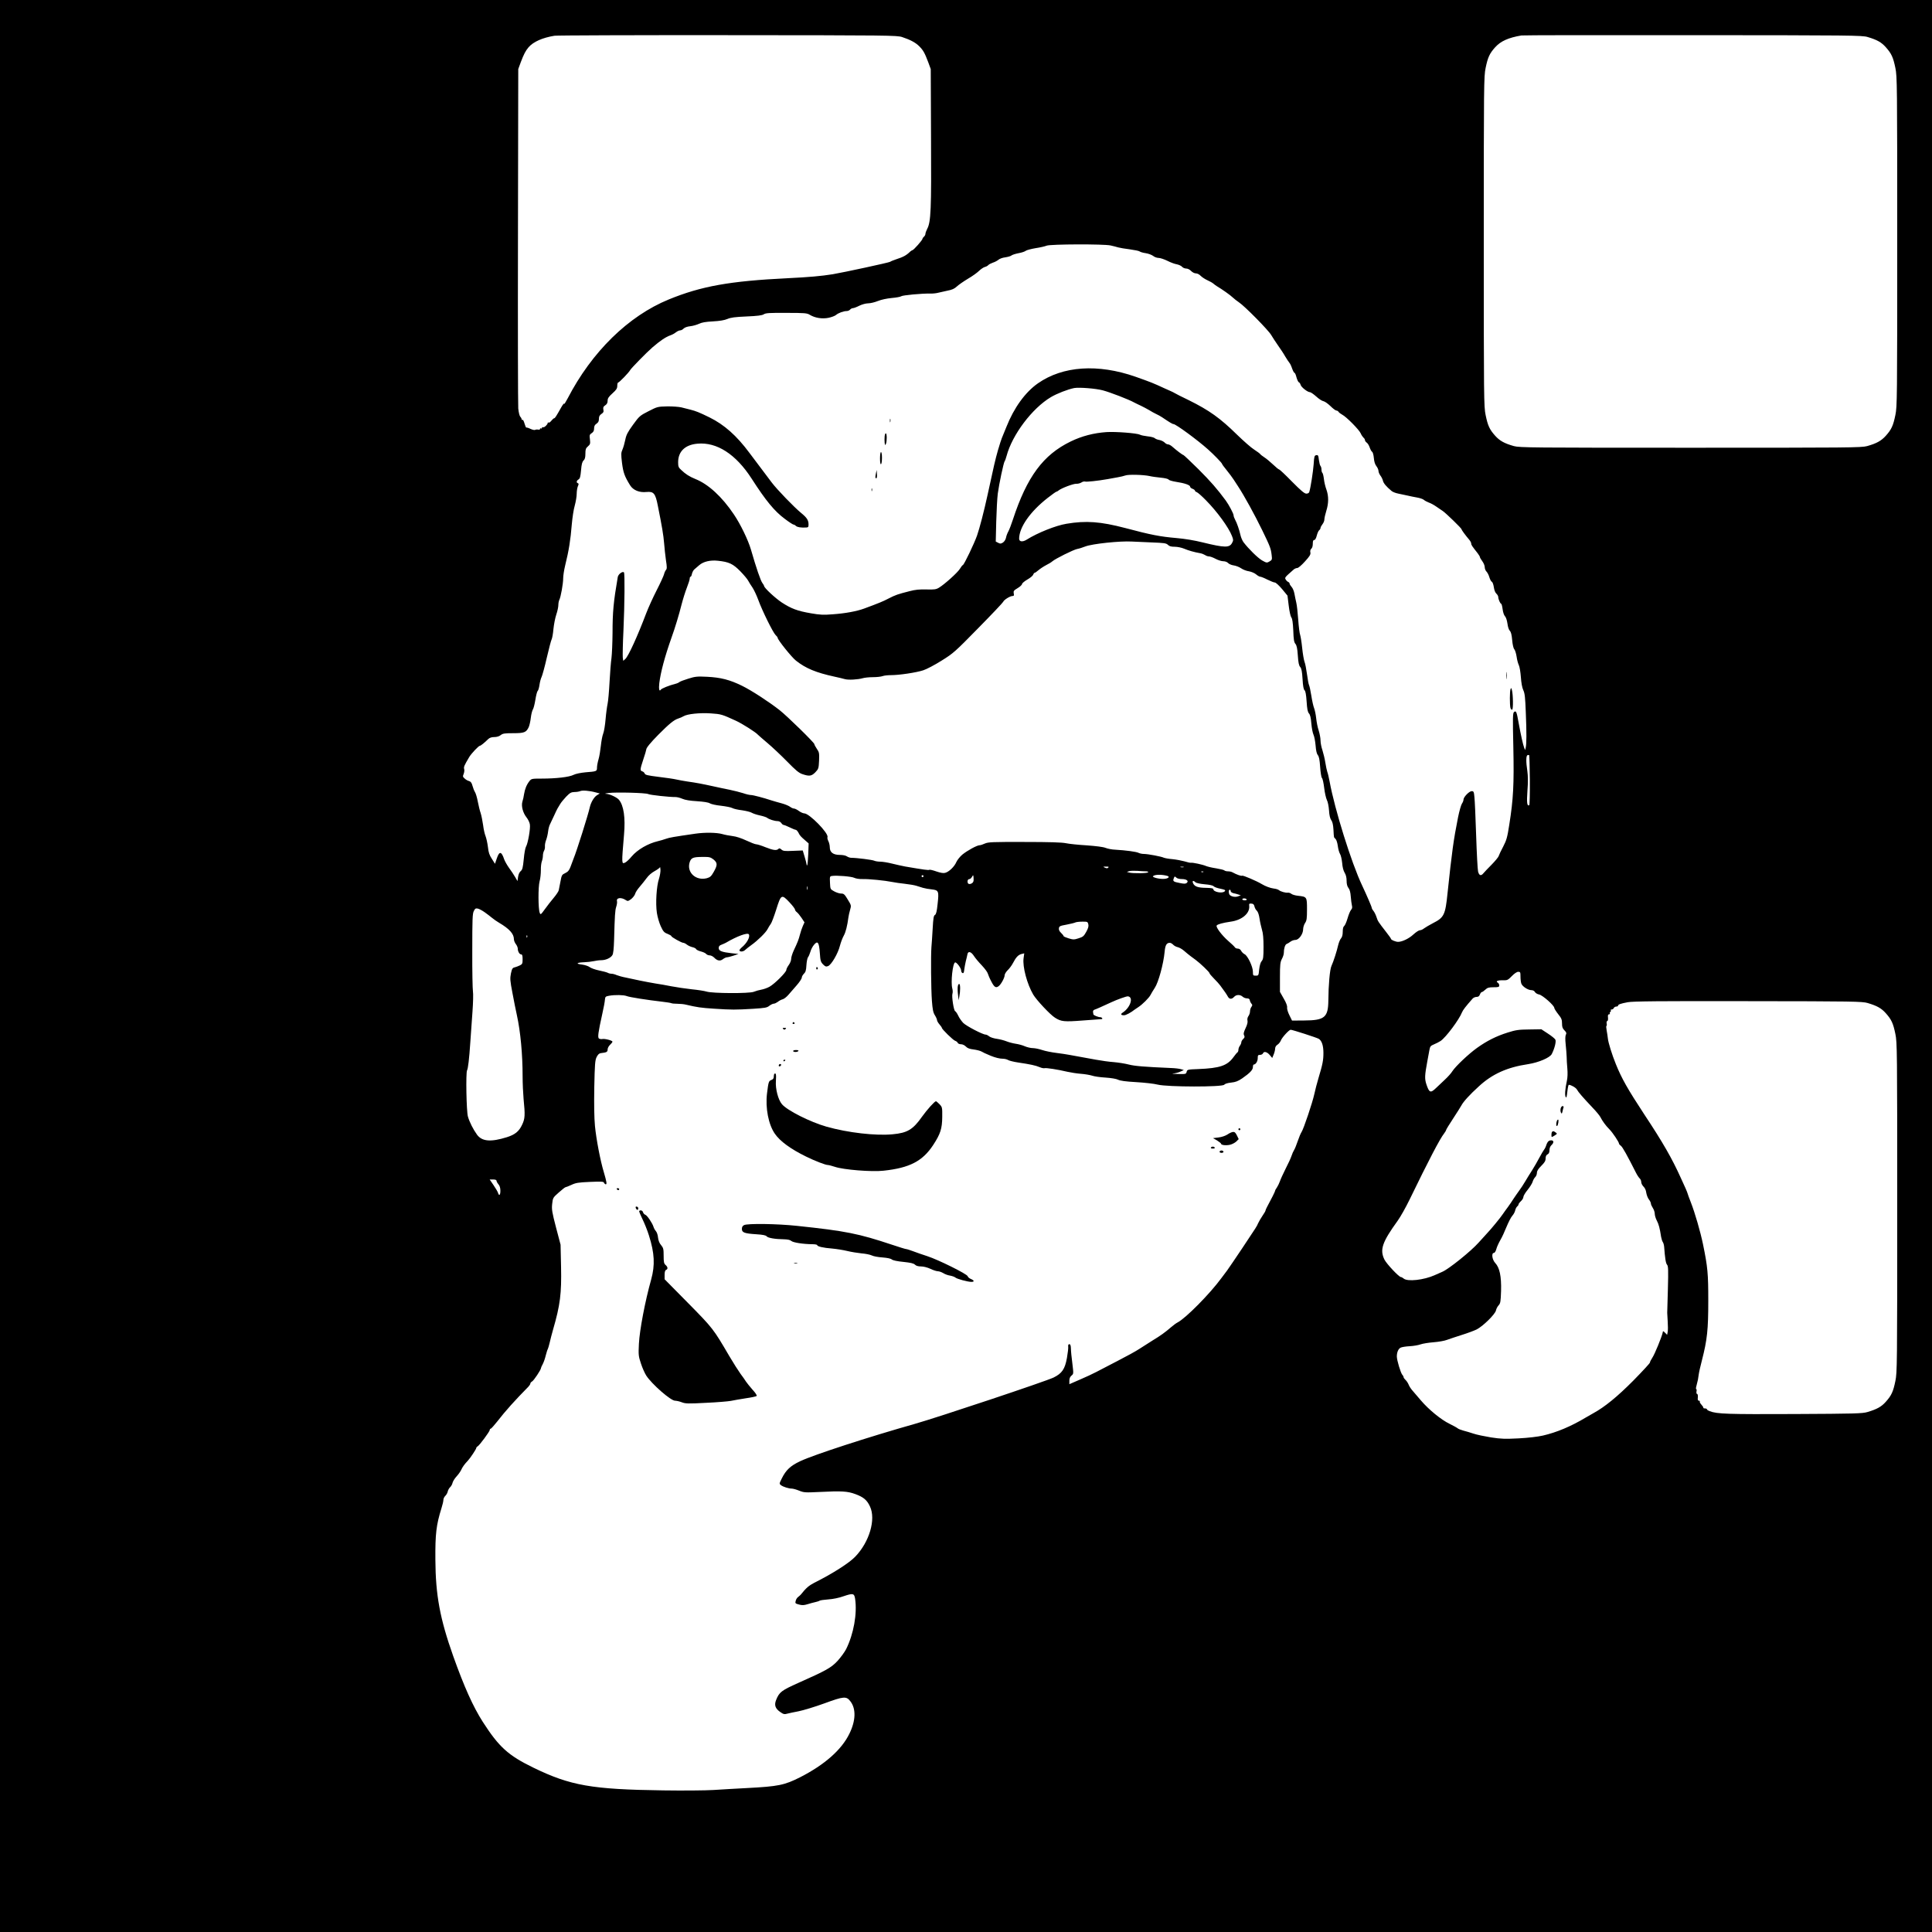 <?xml version="1.0" standalone="no"?>
<!DOCTYPE svg PUBLIC "-//W3C//DTD SVG 20010904//EN"
 "http://www.w3.org/TR/2001/REC-SVG-20010904/DTD/svg10.dtd">
<svg version="1.0" xmlns="http://www.w3.org/2000/svg"
 width="2000pt" height="2000pt" viewBox="0 0 2000 2000"
 preserveAspectRatio="xMidYMid meet">
<g transform="translate(0,2000) scale(0.1,-0.1)"
fill="#000000" stroke="none">
<path d="M0 10000 l0 -10000 10000 0 10000 0 0 10000 0 10000 -10000 0 -10000
0 0 -10000z m9340 9616 c85 -28 140 -58 177 -96 41 -41 56 -69 92 -164 l26
-71 3 -710 c4 -748 -1 -872 -40 -945 -10 -19 -18 -42 -18 -51 0 -9 -7 -22 -15
-29 -8 -7 -15 -16 -15 -21 0 -14 -93 -119 -105 -119 -3 0 -12 -6 -20 -12 -43
-42 -73 -58 -150 -83 -27 -9 -54 -20 -60 -25 -10 -8 -477 -109 -595 -129 -119
-19 -243 -30 -465 -41 -598 -29 -895 -82 -1232 -220 -418 -171 -797 -542
-1047 -1025 -20 -38 -36 -63 -36 -55 0 8 -13 -7 -29 -35 -54 -96 -66 -115 -75
-115 -4 0 -17 -11 -28 -25 -11 -14 -24 -23 -29 -20 -5 4 -9 2 -9 -3 0 -16 -35
-49 -47 -45 -7 3 -13 0 -13 -7 0 -6 -4 -8 -10 -5 -5 3 -10 1 -10 -6 0 -6 -8
-9 -19 -6 -10 2 -24 1 -31 -3 -6 -4 -28 1 -48 10 -20 10 -40 16 -43 14 -4 -2
-12 16 -19 41 -7 25 -16 42 -21 39 -5 -3 -9 0 -9 6 0 6 -6 18 -14 26 -8 8 -17
45 -21 86 -3 40 -5 847 -3 1793 l3 1720 26 71 c31 82 50 119 81 155 49 57 145
99 268 119 25 4 833 7 1795 6 1670 -1 1753 -2 1805 -20z m9993 1 c98 -29 143
-54 189 -106 58 -65 76 -103 99 -215 18 -87 19 -165 19 -1796 0 -1631 -1
-1709 -19 -1796 -23 -112 -41 -150 -99 -215 -48 -53 -95 -79 -194 -107 -59
-16 -184 -17 -1828 -17 -1644 0 -1769 1 -1828 17 -99 28 -146 54 -194 107 -58
65 -76 103 -99 215 -18 87 -19 165 -19 1796 0 1631 1 1709 19 1796 23 112 41
150 99 215 57 63 136 99 272 122 14 3 813 4 1775 3 1636 -1 1754 -2 1808 -19z
m-7836 -2158 c27 -6 62 -15 78 -20 17 -5 71 -14 120 -20 50 -7 96 -16 103 -22
7 -6 35 -14 63 -18 27 -4 61 -17 76 -28 14 -12 40 -21 57 -21 17 0 58 -14 91
-30 33 -17 77 -33 97 -36 20 -4 45 -15 54 -25 9 -11 29 -19 44 -19 15 0 36
-10 50 -25 14 -14 35 -25 50 -25 15 0 36 -11 50 -26 14 -14 45 -34 69 -45 25
-11 53 -27 63 -36 10 -9 27 -21 37 -27 48 -28 139 -92 162 -115 15 -14 44 -37
65 -51 57 -37 305 -288 334 -339 14 -23 45 -72 70 -107 25 -35 59 -86 75 -115
17 -28 36 -57 43 -65 7 -7 20 -34 28 -59 9 -25 20 -45 25 -45 5 0 14 -21 20
-46 7 -25 18 -48 24 -51 7 -2 16 -15 19 -27 6 -24 72 -76 97 -76 8 0 37 -20
64 -44 26 -24 60 -47 75 -49 15 -3 47 -26 73 -51 25 -25 53 -46 61 -46 8 0 19
-6 23 -14 4 -7 22 -20 38 -29 42 -21 175 -156 191 -193 7 -17 20 -36 28 -44 9
-7 16 -18 16 -26 0 -7 8 -19 18 -26 11 -7 24 -30 31 -50 7 -21 18 -41 25 -45
8 -5 15 -33 18 -64 3 -37 12 -66 26 -84 12 -15 22 -38 22 -50 0 -12 9 -33 19
-47 11 -13 23 -38 27 -54 6 -27 35 -61 90 -107 12 -10 43 -22 70 -27 27 -5 69
-14 94 -20 25 -6 69 -15 98 -20 30 -5 62 -16 71 -24 10 -9 33 -21 51 -28 19
-6 54 -25 78 -42 24 -17 55 -38 69 -47 32 -22 193 -178 193 -188 0 -8 40 -62
80 -109 11 -13 20 -30 20 -39 0 -14 8 -26 68 -102 12 -16 22 -33 22 -38 0 -5
11 -24 25 -43 14 -19 25 -46 25 -62 0 -15 8 -35 18 -45 10 -10 24 -37 30 -59
7 -23 18 -44 26 -47 7 -3 16 -28 20 -55 4 -30 14 -56 26 -67 11 -10 20 -26 20
-36 0 -22 21 -69 30 -69 4 0 11 -25 15 -56 4 -32 14 -63 25 -74 10 -10 20 -41
25 -75 4 -33 14 -64 24 -74 13 -13 20 -42 25 -97 4 -47 13 -86 22 -95 8 -9 19
-44 24 -77 4 -32 15 -72 23 -88 8 -16 17 -71 21 -123 4 -60 13 -110 25 -135
16 -34 20 -76 26 -231 9 -213 8 -328 -1 -365 l-6 -25 -10 25 c-12 32 -34 129
-57 256 -21 118 -26 130 -48 113 -13 -11 -14 -59 -7 -364 8 -386 0 -538 -42
-802 -20 -131 -29 -161 -62 -225 -22 -41 -43 -85 -47 -98 -4 -14 -38 -54 -74
-91 -36 -36 -74 -76 -83 -87 -26 -33 -46 -27 -57 16 -5 20 -14 189 -20 374 -6
186 -14 365 -18 398 -5 54 -8 60 -28 60 -26 0 -85 -61 -85 -88 0 -10 -7 -28
-16 -41 -9 -13 -27 -76 -40 -140 -47 -235 -64 -359 -109 -786 -23 -226 -36
-253 -150 -311 -38 -20 -81 -45 -94 -55 -13 -11 -32 -19 -43 -19 -10 0 -40
-19 -66 -43 -46 -43 -117 -77 -159 -77 -25 0 -73 20 -73 30 0 4 -22 36 -50 71
-83 107 -87 113 -100 154 -7 22 -21 51 -31 64 -11 13 -19 28 -19 34 0 10 -52
130 -100 232 -110 232 -283 785 -336 1075 -8 41 -18 86 -24 100 -5 14 -14 57
-20 95 -6 39 -20 96 -30 128 -11 31 -20 77 -20 102 0 25 -9 71 -19 103 -11 31
-22 89 -26 127 -4 39 -14 85 -21 103 -8 19 -21 77 -29 129 -8 52 -19 102 -24
111 -5 10 -14 60 -21 112 -7 52 -18 111 -26 130 -7 19 -18 84 -24 143 -6 60
-16 120 -21 135 -6 15 -15 86 -20 159 -5 72 -14 151 -20 175 -6 24 -14 65 -19
92 -5 27 -18 59 -30 71 -11 12 -20 27 -20 33 0 7 -7 15 -15 18 -9 4 -20 15
-26 26 -11 20 -9 21 84 103 9 8 26 15 36 15 11 0 45 29 80 68 50 55 60 72 56
93 -4 17 0 30 10 39 9 7 15 28 15 51 0 28 4 39 15 39 9 0 19 17 26 45 6 24 17
50 25 56 8 6 14 17 14 24 0 7 9 24 20 38 11 14 20 36 20 50 0 14 9 54 20 89
25 80 25 152 1 220 -11 29 -23 79 -26 110 -4 32 -11 60 -16 63 -5 4 -9 19 -9
34 0 15 -5 32 -10 37 -6 6 -13 34 -17 63 -5 46 -8 52 -27 49 -19 -3 -22 -12
-27 -93 -6 -80 -31 -240 -45 -287 -3 -11 -15 -18 -31 -18 -19 0 -55 30 -149
125 -67 69 -127 125 -132 125 -6 0 -34 23 -63 51 -30 28 -70 62 -91 75 -20 13
-39 28 -43 34 -3 5 -31 26 -62 46 -31 19 -110 89 -177 154 -175 172 -289 253
-499 357 -73 35 -139 68 -147 74 -8 5 -26 14 -40 20 -14 6 -43 19 -65 29 -121
56 -137 62 -300 120 -389 136 -752 112 -1010 -68 -132 -92 -249 -254 -327
-452 -21 -52 -42 -104 -47 -115 -5 -11 -23 -67 -40 -125 -28 -98 -44 -168
-107 -460 -38 -175 -83 -347 -110 -425 -30 -84 -133 -299 -146 -304 -5 -1 -20
-20 -33 -42 -26 -40 -156 -157 -215 -193 -30 -18 -48 -20 -130 -18 -71 2 -115
-2 -175 -18 -122 -31 -145 -39 -215 -75 -59 -31 -106 -50 -255 -105 -76 -28
-195 -50 -323 -59 -96 -8 -134 -6 -226 10 -141 24 -204 48 -303 112 -70 47
-183 152 -183 171 0 4 -8 18 -18 31 -18 23 -64 157 -118 345 -29 99 -108 263
-177 365 -123 183 -264 313 -400 367 -61 25 -100 50 -144 92 -29 26 -33 36
-33 81 0 111 72 181 199 192 201 19 399 -109 562 -362 146 -227 236 -337 343
-416 43 -33 84 -59 89 -59 6 0 18 -6 26 -14 16 -14 48 -19 104 -17 23 1 27 5
27 31 0 45 -17 71 -77 120 -74 61 -248 241 -304 315 -88 116 -184 244 -231
307 -133 179 -261 292 -413 367 -108 53 -142 66 -197 80 -27 6 -69 17 -95 24
-27 6 -92 11 -148 10 -98 -2 -102 -4 -192 -50 -88 -45 -95 -50 -160 -140 -55
-76 -70 -104 -80 -155 -7 -35 -20 -80 -29 -101 -15 -33 -16 -48 -5 -139 13
-101 26 -138 84 -232 32 -51 96 -77 170 -69 74 7 92 -14 117 -143 43 -214 58
-303 65 -389 4 -49 12 -128 19 -175 11 -69 11 -88 0 -100 -7 -8 -16 -28 -20
-45 -4 -16 -38 -91 -76 -165 -38 -74 -87 -182 -109 -240 -89 -235 -183 -441
-215 -471 l-22 -20 -5 33 c-2 18 0 146 7 283 12 271 15 590 5 600 -15 14 -59
-19 -64 -49 -44 -256 -54 -361 -54 -578 -1 -103 -6 -220 -11 -260 -6 -40 -15
-152 -20 -248 -5 -96 -14 -197 -20 -225 -6 -27 -16 -99 -21 -160 -5 -60 -16
-128 -25 -150 -9 -22 -19 -78 -24 -125 -5 -47 -15 -110 -24 -140 -9 -30 -16
-69 -16 -87 0 -38 -4 -39 -120 -48 -51 -5 -100 -15 -122 -26 -44 -23 -180 -39
-330 -39 -104 0 -107 -1 -128 -27 -29 -37 -46 -80 -55 -134 -3 -24 -11 -59
-17 -77 -14 -45 5 -116 42 -163 16 -20 32 -52 35 -72 8 -41 -20 -199 -40 -232
-7 -11 -18 -68 -23 -128 -9 -91 -14 -110 -32 -125 -13 -11 -23 -33 -27 -60
l-6 -43 -25 43 c-14 24 -42 66 -62 93 -20 28 -43 68 -51 90 -28 84 -50 86 -76
9 l-19 -56 -32 51 c-26 39 -35 66 -41 123 -5 40 -16 90 -24 111 -9 21 -21 73
-26 116 -6 42 -17 98 -25 123 -9 25 -22 79 -30 121 -8 42 -21 86 -30 99 -8 13
-19 42 -25 64 -8 31 -18 43 -34 48 -13 3 -34 14 -46 26 -21 18 -22 23 -11 49
6 16 9 39 5 50 -6 21 -1 34 53 125 21 35 97 116 110 116 9 0 46 30 87 70 14
13 34 20 62 20 25 0 50 7 66 20 21 17 40 20 129 20 115 0 135 8 161 62 8 18
18 62 22 98 4 35 14 74 21 85 8 12 19 57 26 100 7 44 17 86 24 92 7 7 15 36
19 65 4 29 14 66 22 81 7 15 32 104 53 197 22 94 44 179 50 190 6 11 15 59 19
107 5 49 18 117 30 152 12 35 21 79 21 98 0 19 5 43 10 53 15 28 40 168 40
223 0 27 9 86 20 131 39 158 56 265 69 426 6 69 19 158 31 197 11 40 20 95 20
122 0 28 6 62 12 77 10 22 10 28 0 32 -18 6 -15 26 7 39 15 9 20 29 26 95 5
62 12 88 26 101 14 13 19 32 19 71 0 44 4 56 26 75 24 21 26 28 21 72 -6 44
-4 51 18 65 18 12 25 25 25 49 0 24 7 37 25 49 18 12 25 25 25 50 0 25 7 38
26 51 21 14 25 22 20 45 -4 22 0 32 19 44 18 12 25 26 25 47 0 25 10 41 50 77
41 37 50 51 50 79 0 18 4 33 9 33 11 0 112 104 126 131 11 19 173 185 228 232
81 70 139 109 185 125 18 6 45 20 59 32 14 11 34 20 44 20 10 0 26 8 36 19 11
11 38 21 69 24 28 3 68 15 90 25 28 14 68 21 144 25 72 4 119 12 150 25 35 15
79 21 198 26 115 5 160 11 178 22 20 14 58 16 235 15 189 0 214 -2 242 -20 55
-33 128 -44 194 -31 32 7 67 20 78 30 23 20 78 40 110 40 13 0 28 7 35 15 7 8
20 15 29 15 9 0 39 11 66 25 29 14 68 25 93 25 23 0 68 11 100 24 35 14 90 26
142 31 47 4 91 12 99 18 13 11 214 30 301 28 25 -1 61 3 80 8 19 5 64 15 98
22 48 9 72 20 98 44 18 17 70 53 115 80 45 26 96 63 114 81 19 18 45 36 59 40
14 3 30 12 36 19 7 8 28 19 48 26 20 6 46 20 58 30 11 10 42 22 70 25 27 4 56
12 64 19 8 7 42 18 74 24 33 6 66 17 75 25 9 7 54 19 101 27 47 7 99 19 115
26 39 16 592 18 662 2z m-80 -1500 c75 -20 270 -95 323 -125 14 -7 45 -23 70
-34 25 -12 63 -32 85 -45 22 -14 55 -32 74 -41 18 -8 45 -23 60 -33 77 -52
108 -71 119 -71 24 0 250 -166 357 -262 56 -49 145 -141 145 -149 0 -4 21 -34
48 -66 26 -32 59 -76 73 -98 14 -22 34 -53 45 -69 65 -99 171 -292 251 -456
82 -169 89 -188 97 -255 6 -48 4 -52 -22 -67 -27 -16 -30 -16 -78 11 -45 27
-138 118 -192 189 -12 17 -26 50 -31 74 -12 53 -36 124 -56 160 -8 14 -15 34
-15 43 0 18 -49 110 -82 155 -88 119 -155 196 -282 323 -82 81 -152 147 -156
147 -8 0 -70 47 -113 85 -15 14 -36 25 -46 25 -10 0 -26 9 -35 19 -10 10 -33
22 -53 26 -20 3 -42 12 -49 19 -7 7 -40 16 -74 19 -33 4 -69 11 -79 17 -31 16
-250 33 -346 27 -132 -9 -256 -41 -371 -97 -285 -138 -453 -365 -599 -810 -15
-47 -36 -101 -46 -120 -11 -19 -22 -49 -25 -67 -4 -19 -17 -39 -31 -49 -22
-14 -29 -14 -50 -3 l-25 13 5 206 c3 113 10 243 16 290 13 99 60 320 71 335 5
6 13 30 20 55 58 219 265 494 459 609 64 38 176 81 241 94 51 9 222 -4 297
-24z m483 -887 c25 -6 78 -13 118 -17 42 -4 75 -12 80 -20 4 -7 39 -17 77 -23
87 -13 145 -33 145 -50 0 -7 11 -17 25 -22 14 -5 25 -14 25 -19 0 -5 8 -12 19
-16 10 -3 52 -40 94 -83 116 -117 236 -282 270 -370 15 -38 16 -46 2 -71 -27
-53 -76 -52 -305 4 -83 21 -187 38 -270 45 -172 15 -265 33 -532 104 -256 67
-406 78 -608 44 -111 -18 -302 -95 -411 -164 -43 -27 -79 -23 -79 10 1 118
114 280 296 422 45 35 85 64 90 64 4 0 15 6 23 13 29 24 154 71 183 69 16 -1
39 5 52 13 13 9 30 13 38 10 14 -5 132 7 233 25 28 5 75 13 105 19 30 5 66 14
80 19 30 12 187 8 250 -6z m18 -687 c134 -5 155 -8 172 -25 15 -15 34 -20 71
-20 28 0 71 -9 97 -20 45 -19 104 -36 167 -47 17 -3 39 -12 50 -19 11 -8 29
-14 41 -14 11 0 42 -11 68 -25 26 -14 62 -25 80 -25 19 0 40 -8 50 -19 9 -10
35 -21 57 -24 22 -3 57 -16 77 -30 20 -14 57 -28 81 -31 24 -4 57 -18 73 -31
16 -14 36 -25 44 -25 8 0 41 -13 74 -30 33 -16 67 -30 77 -30 10 0 44 -31 75
-68 l56 -68 13 -105 c7 -60 19 -111 27 -121 10 -12 16 -52 20 -135 3 -94 8
-122 22 -138 13 -15 20 -46 25 -120 5 -74 11 -105 25 -120 13 -15 19 -45 24
-125 4 -73 11 -108 21 -116 9 -7 16 -42 21 -115 5 -79 11 -109 24 -124 13 -14
20 -45 25 -105 4 -47 14 -98 22 -115 8 -16 18 -67 22 -112 4 -54 12 -87 23
-100 12 -13 19 -47 24 -121 4 -59 12 -109 19 -116 7 -6 17 -53 23 -103 6 -51
19 -107 28 -125 10 -19 19 -66 22 -108 3 -51 11 -83 23 -100 13 -17 20 -49 23
-100 5 -87 2 -75 22 -95 9 -9 19 -42 23 -73 4 -31 14 -68 23 -82 9 -14 18 -56
22 -93 3 -43 13 -81 26 -102 13 -21 20 -50 20 -82 0 -34 6 -58 19 -75 13 -15
21 -46 24 -88 3 -36 8 -78 12 -93 5 -20 3 -33 -9 -46 -9 -10 -25 -49 -36 -87
-11 -38 -27 -74 -35 -80 -10 -7 -15 -28 -15 -59 0 -32 -6 -55 -17 -68 -10 -10
-23 -42 -30 -70 -14 -62 -48 -169 -70 -217 -17 -37 -31 -199 -32 -358 -2 -174
-39 -205 -249 -206 l-127 -1 -27 55 c-16 31 -26 66 -24 80 3 16 -9 49 -35 93
l-39 69 0 152 c0 132 3 156 20 189 11 20 20 48 20 61 0 46 13 88 29 94 9 3 27
14 40 24 13 10 36 18 51 18 36 0 80 61 80 111 0 18 9 48 20 64 17 25 20 47 20
142 0 129 -1 130 -93 140 -29 3 -59 12 -69 20 -9 8 -25 13 -35 12 -24 -3 -75
11 -93 26 -8 7 -33 15 -55 17 -37 5 -87 24 -125 47 -51 31 -192 91 -201 86 -9
-6 -55 10 -101 35 -10 6 -30 10 -46 10 -15 0 -32 4 -38 10 -5 5 -43 14 -84 21
-41 6 -88 17 -105 24 -34 15 -137 37 -157 34 -7 -2 -36 5 -65 14 -29 8 -85 19
-125 23 -40 3 -81 11 -90 15 -23 12 -165 39 -206 39 -18 0 -43 5 -55 11 -22
12 -134 27 -242 33 -33 1 -78 10 -101 19 -25 10 -99 19 -195 26 -85 5 -181 15
-214 22 -42 9 -171 13 -430 13 -332 1 -374 -1 -409 -16 -21 -10 -46 -18 -56
-18 -26 0 -127 -55 -178 -97 -24 -20 -52 -55 -62 -77 -20 -48 -78 -103 -117
-112 -18 -5 -49 1 -90 15 -34 12 -67 20 -72 17 -9 -6 -52 0 -251 34 -31 6 -91
19 -135 30 -43 11 -98 20 -122 20 -24 0 -53 5 -63 10 -18 9 -181 30 -238 30
-13 0 -33 7 -45 15 -12 9 -43 15 -73 15 -69 0 -104 27 -104 78 0 20 -7 50 -15
65 -8 15 -12 34 -9 41 15 39 -188 246 -240 246 -12 0 -37 11 -56 25 -19 14
-41 25 -51 25 -9 0 -27 8 -40 18 -13 10 -51 26 -84 35 -33 9 -80 22 -105 30
-87 29 -195 57 -217 57 -13 0 -49 8 -80 19 -32 10 -94 26 -138 35 -44 9 -123
25 -175 37 -114 25 -172 36 -265 49 -38 6 -90 15 -115 21 -25 6 -107 18 -183
27 -112 14 -138 20 -143 34 -3 9 -14 20 -25 23 -25 8 -24 19 11 125 17 50 30
95 30 101 0 17 42 69 125 153 111 112 161 153 204 167 20 6 46 18 58 25 37 23
169 37 282 29 106 -7 115 -10 261 -77 63 -29 205 -119 225 -143 6 -6 51 -46
100 -87 50 -42 141 -128 203 -191 89 -91 122 -119 159 -131 71 -24 94 -21 134
20 32 34 34 39 38 120 3 78 1 88 -23 122 -14 21 -26 43 -26 49 0 15 -281 290
-360 352 -114 89 -291 204 -389 252 -126 62 -220 86 -361 93 -103 5 -123 3
-193 -19 -43 -13 -85 -29 -93 -35 -7 -7 -28 -16 -46 -20 -60 -15 -140 -47
-148 -60 -15 -24 -22 10 -15 68 14 113 56 272 125 467 39 108 80 245 105 345
15 58 40 138 56 178 16 41 29 82 29 93 0 10 4 19 9 19 5 0 11 13 14 30 4 16
14 36 24 45 10 8 33 28 51 44 43 38 116 55 195 46 114 -12 155 -32 230 -108
37 -38 74 -82 82 -98 8 -15 28 -48 45 -72 16 -24 43 -82 60 -128 41 -113 153
-339 179 -363 12 -11 21 -23 21 -28 0 -21 145 -202 190 -237 101 -80 207 -124
400 -166 41 -9 89 -20 105 -25 36 -11 136 -5 185 9 19 6 67 11 107 11 39 0 84
5 100 11 15 6 55 10 88 10 83 0 258 26 332 50 35 11 120 56 190 100 122 76
139 91 380 337 139 141 255 264 258 272 7 20 71 60 95 60 16 0 19 5 14 28 -4
24 1 30 41 54 25 15 45 34 45 42 0 8 25 29 54 46 30 17 58 40 61 50 4 11 10
20 15 20 5 0 24 13 42 29 18 15 53 38 78 51 25 12 54 30 65 40 30 26 216 119
256 127 18 3 56 15 84 26 72 28 359 58 480 51 28 -2 119 -6 203 -9z m3919
-2460 c1 -140 -2 -257 -6 -260 -23 -14 -28 26 -19 150 7 89 6 153 -1 203 -15
97 -14 159 2 165 6 2 14 2 17 0 2 -2 6 -119 7 -258z m-9670 -128 l42 -11 -29
-18 c-30 -18 -62 -72 -74 -123 -16 -75 -136 -456 -169 -535 -7 -19 -22 -57
-31 -83 -14 -37 -26 -51 -54 -65 -35 -16 -38 -21 -50 -87 -8 -39 -15 -79 -18
-91 -2 -11 -25 -46 -51 -77 -26 -31 -68 -84 -92 -118 -43 -59 -45 -61 -54 -38
-16 42 -17 268 -1 326 8 28 13 80 13 115 -1 34 4 76 10 91 6 16 11 42 11 58 0
17 5 40 12 52 7 12 11 34 9 48 -1 14 4 43 13 65 8 21 17 61 20 87 3 27 12 61
20 75 7 15 26 54 41 87 15 33 31 67 36 75 5 8 17 29 27 45 9 17 38 51 63 78
39 40 52 47 85 48 21 0 48 4 59 9 22 11 98 5 162 -13z m543 -17 c19 -10 222
-32 284 -31 16 0 47 -8 70 -18 27 -12 79 -21 151 -25 71 -5 118 -12 133 -22
13 -8 64 -20 115 -25 51 -6 104 -16 118 -24 14 -8 59 -18 101 -23 41 -6 86
-17 99 -25 13 -8 51 -21 84 -28 33 -7 67 -18 75 -24 21 -17 78 -35 109 -35 15
0 31 -8 39 -20 7 -11 18 -20 25 -20 6 0 35 -12 62 -25 28 -14 56 -25 62 -25 7
0 19 -13 28 -29 15 -31 22 -39 74 -84 l32 -28 -4 -110 c-3 -60 -7 -113 -11
-116 -3 -4 -6 0 -6 7 0 7 -9 43 -20 79 l-20 67 -100 -4 c-87 -4 -104 -2 -121
14 -15 13 -22 15 -31 6 -19 -19 -54 -14 -135 18 -41 17 -84 30 -95 30 -11 0
-57 18 -102 39 -51 24 -105 42 -142 46 -32 4 -81 13 -108 21 -56 16 -180 18
-276 4 -228 -33 -269 -40 -305 -53 -22 -8 -60 -19 -85 -25 -102 -24 -211 -87
-271 -158 -24 -29 -54 -57 -67 -63 -38 -18 -38 -16 -12 291 15 173 -3 298 -52
358 -20 25 -95 60 -131 62 -22 1 -15 4 23 9 75 10 386 2 410 -11z m676 -677
c42 -35 43 -57 3 -128 -26 -46 -37 -56 -71 -66 -115 -30 -213 61 -178 167 15
44 35 53 133 53 71 1 81 -2 113 -26z m-564 -199 c-26 -76 -37 -255 -22 -354 6
-41 24 -103 40 -138 25 -54 35 -66 70 -79 22 -9 40 -19 40 -24 0 -10 106 -69
123 -69 8 0 25 -8 38 -19 13 -10 39 -22 57 -26 18 -4 36 -13 38 -20 3 -7 25
-18 48 -24 24 -6 49 -17 56 -26 7 -8 23 -15 37 -15 13 0 34 -11 46 -23 31 -33
62 -39 91 -16 13 10 32 19 41 19 9 0 40 8 68 17 l52 18 -70 7 c-104 12 -135
24 -135 54 0 18 8 27 28 34 15 6 36 15 47 21 117 69 224 107 237 87 16 -26
-21 -93 -74 -136 -15 -13 -26 -28 -23 -33 10 -15 42 -10 61 9 10 9 37 31 61
48 66 47 150 129 169 166 9 18 24 42 33 54 9 11 34 78 56 147 50 160 56 163
137 77 32 -34 58 -68 58 -76 0 -7 8 -19 18 -26 10 -7 32 -34 49 -59 l31 -47
-17 -38 c-10 -22 -23 -61 -30 -89 -14 -53 -23 -77 -65 -166 -14 -31 -26 -69
-26 -86 0 -16 -11 -44 -25 -63 -14 -19 -25 -42 -25 -51 0 -23 -119 -142 -173
-173 -23 -13 -62 -27 -86 -31 -24 -4 -59 -14 -78 -22 -46 -19 -428 -17 -488 2
-22 7 -92 18 -155 24 -63 7 -158 21 -210 31 -52 10 -126 24 -165 29 -38 6
-110 20 -160 30 -49 11 -117 25 -150 32 -33 6 -74 18 -92 25 -17 8 -41 14 -53
14 -12 0 -29 4 -39 10 -10 5 -50 16 -90 24 -39 8 -83 24 -96 34 -14 11 -50 23
-81 27 -68 8 -56 21 24 24 31 1 75 6 97 11 22 5 57 10 78 10 48 0 98 23 116
52 10 16 15 65 18 158 7 259 10 305 22 343 7 21 11 47 8 58 -9 36 43 43 90 12
21 -14 25 -13 57 10 18 15 37 39 41 54 3 15 25 48 47 73 21 25 54 65 72 90 19
27 52 56 84 73 29 16 53 34 54 40 1 7 3 -4 5 -24 2 -20 -5 -63 -15 -95z m4650
114 c-8 -8 -17 -8 -34 0 -22 10 -21 11 12 11 26 1 31 -2 22 -11z m781 5 c-7
-2 -21 -2 -30 0 -10 3 -4 5 12 5 17 0 24 -2 18 -5z m-391 -43 c17 0 27 -4 23
-10 -7 -11 -156 -13 -195 -3 l-25 7 25 8 c14 4 52 5 84 3 32 -3 72 -5 88 -5z
m595 -6 c-3 -3 -12 -4 -19 -1 -8 3 -5 6 6 6 11 1 17 -2 13 -5z m-374 -41 c31
-8 12 -28 -31 -31 -48 -4 -128 16 -116 28 18 18 91 19 147 3z m-3240 -20 c16
-8 53 -14 85 -13 66 2 234 -15 307 -30 28 -6 87 -14 132 -19 45 -5 98 -14 117
-20 20 -6 52 -16 71 -22 20 -6 61 -13 91 -16 71 -8 75 -18 60 -151 -8 -77 -15
-106 -27 -113 -14 -7 -18 -34 -24 -141 -4 -73 -10 -160 -13 -193 -7 -96 -4
-430 5 -555 7 -91 13 -122 31 -150 12 -19 22 -42 22 -50 0 -8 11 -28 25 -44
14 -16 25 -32 25 -36 0 -14 117 -128 137 -134 12 -4 24 -13 27 -21 3 -8 18
-15 34 -15 17 0 37 -10 51 -24 16 -17 38 -25 79 -30 31 -4 68 -13 82 -21 23
-13 36 -19 95 -44 46 -19 94 -31 126 -31 19 0 43 -6 54 -13 11 -7 58 -19 105
-26 122 -18 180 -30 222 -48 20 -9 43 -13 50 -11 15 6 141 -14 238 -37 36 -8
99 -18 140 -21 41 -3 93 -12 115 -19 22 -8 85 -17 139 -20 60 -4 112 -13 130
-22 22 -11 78 -19 186 -25 85 -5 187 -16 225 -26 101 -25 670 -26 688 -1 8 10
34 18 71 22 46 5 71 14 114 43 82 57 112 89 112 118 0 14 4 26 9 26 20 0 41
33 41 66 0 29 3 34 24 34 13 0 26 7 30 15 9 25 42 17 70 -16 l26 -31 15 36 c8
19 15 47 15 60 0 16 9 32 24 41 14 9 29 28 35 43 11 31 85 112 102 112 18 0
272 -82 291 -94 31 -19 48 -70 48 -145 0 -77 -8 -118 -51 -261 -16 -53 -35
-127 -43 -165 -19 -88 -110 -359 -132 -393 -9 -13 -27 -56 -40 -95 -13 -39
-30 -80 -37 -91 -8 -12 -20 -39 -27 -61 -7 -22 -35 -83 -62 -135 -26 -52 -53
-111 -59 -130 -7 -19 -20 -47 -30 -62 -11 -14 -19 -30 -19 -35 0 -7 -41 -89
-84 -168 -9 -16 -16 -34 -16 -38 0 -5 -14 -28 -31 -53 -16 -24 -37 -59 -45
-77 -17 -38 -7 -22 -166 -261 -70 -105 -140 -207 -155 -228 -15 -20 -42 -56
-60 -80 -119 -162 -369 -415 -453 -458 -14 -7 -44 -29 -67 -49 -60 -52 -108
-87 -194 -139 -42 -26 -103 -65 -135 -86 -33 -22 -131 -76 -219 -121 -88 -45
-189 -98 -225 -117 -36 -19 -113 -55 -172 -80 l-108 -47 0 36 c0 24 7 40 22
53 22 18 22 18 9 126 -8 60 -15 129 -15 154 -1 32 -6 45 -16 45 -10 0 -14 -8
-12 -25 2 -14 -4 -66 -13 -117 -21 -116 -51 -160 -138 -203 -80 -39 -1194
-411 -1437 -480 -481 -136 -1046 -320 -1186 -386 -102 -48 -148 -92 -191 -179
-27 -54 -27 -55 -8 -70 23 -17 80 -35 112 -35 12 0 46 -9 75 -21 49 -20 64
-21 208 -14 234 12 294 8 375 -22 84 -31 120 -61 151 -128 63 -133 -6 -368
-153 -520 -62 -65 -234 -175 -424 -270 -56 -29 -85 -54 -139 -122 -5 -6 -18
-17 -28 -25 -10 -7 -22 -25 -25 -40 -7 -25 -4 -28 34 -38 33 -9 51 -8 88 3 25
8 62 18 81 22 19 4 40 11 45 15 6 4 46 10 90 13 47 3 111 16 155 32 100 34
113 32 122 -25 23 -154 -15 -365 -93 -522 -16 -31 -57 -87 -90 -123 -66 -70
-116 -98 -404 -226 -176 -79 -198 -95 -231 -178 -21 -53 -8 -89 45 -125 31
-22 42 -24 70 -16 18 5 71 16 118 25 46 9 166 45 265 81 204 75 230 77 272 21
59 -77 55 -200 -11 -334 -81 -167 -256 -321 -510 -451 -163 -82 -225 -95 -553
-112 -107 -6 -262 -14 -345 -20 -82 -5 -316 -7 -520 -4 -739 10 -960 49 -1343
235 -261 127 -356 213 -524 474 -101 158 -193 363 -306 680 -137 386 -183 631
-185 1000 -2 267 9 359 63 532 11 34 20 73 20 86 0 13 9 32 19 41 11 10 23 31
26 46 3 15 15 36 25 45 10 9 22 30 25 46 4 15 22 45 42 66 19 21 41 52 48 68
12 28 36 61 69 95 23 24 86 119 86 129 0 6 6 14 14 18 20 11 126 155 126 170
0 7 4 13 9 13 6 0 35 33 67 73 90 116 186 222 324 362 11 12 20 26 20 32 0 7
8 17 18 22 18 10 92 121 92 138 0 4 8 24 19 43 10 19 24 60 31 90 8 30 17 60
21 65 3 6 12 35 19 65 7 30 22 91 35 135 74 255 89 374 83 653 l-5 227 -47
178 c-41 158 -46 186 -40 243 7 64 8 66 68 119 34 30 65 55 70 55 5 0 32 11
61 24 44 21 71 26 192 31 121 5 141 4 146 -9 4 -9 12 -16 18 -16 13 0 9 26
-20 125 -36 118 -79 343 -92 479 -8 85 -10 220 -7 402 5 239 8 278 24 311 14
27 26 39 44 41 60 7 70 12 70 38 0 14 11 35 25 48 14 13 25 27 25 33 0 12 -81
33 -106 27 -10 -2 -25 0 -33 5 -16 10 -9 62 34 256 14 61 26 126 27 145 3 32
6 35 43 42 62 11 151 9 182 -3 28 -12 215 -41 371 -59 45 -5 87 -12 92 -15 5
-3 33 -6 62 -6 29 0 69 -4 88 -9 115 -27 154 -33 292 -42 184 -12 222 -12 404
-1 122 8 144 11 168 31 16 12 36 22 46 22 10 0 28 9 42 19 13 11 36 23 49 26
14 3 41 24 60 46 19 22 58 67 87 100 28 32 52 68 52 79 0 10 10 28 22 40 17
16 23 34 26 88 2 37 10 74 16 82 7 8 18 34 25 57 6 23 23 56 38 73 38 46 52
25 60 -86 5 -79 9 -92 33 -117 23 -23 31 -26 52 -18 34 13 103 130 123 211 9
35 27 82 40 105 20 36 36 100 48 190 2 17 10 51 17 76 13 45 13 47 -24 107
-33 55 -41 62 -69 62 -18 0 -50 11 -72 23 -40 22 -40 23 -43 89 -3 63 -2 67
20 70 47 8 204 -5 231 -19z m717 17 c0 -5 -4 -10 -10 -10 -5 0 -10 5 -10 10 0
6 5 10 10 10 6 0 10 -4 10 -10z m516 -56 c-9 -24 -50 -35 -57 -15 -8 21 0 41
17 41 7 0 19 10 26 23 13 22 13 22 16 -6 2 -16 1 -35 -2 -43z m2158 26 c50 0
75 -20 51 -40 -12 -10 -27 -10 -72 -1 -67 13 -74 18 -62 49 8 21 10 22 25 8 9
-10 33 -16 58 -16z m141 -33 c8 -8 49 -17 96 -21 51 -4 86 -12 93 -21 6 -7 37
-19 69 -25 48 -10 56 -14 46 -26 -22 -26 -119 -9 -119 22 0 8 -22 12 -74 13
-85 1 -119 13 -135 47 -12 27 1 33 24 11z m-4018 -74 c-3 -10 -5 -4 -5 12 0
17 2 24 5 18 2 -7 2 -21 0 -30z m4383 -18 c0 -8 12 -17 28 -21 15 -3 38 -9 52
-14 l25 -8 -26 -10 c-28 -11 -65 -6 -86 11 -15 11 -17 57 -3 57 6 0 10 -7 10
-15z m165 -85 c4 -6 -5 -10 -19 -10 -14 0 -26 5 -26 10 0 6 9 10 19 10 11 0
23 -4 26 -10z m81 -73 c3 -15 14 -36 25 -45 12 -12 22 -42 28 -83 5 -35 17
-86 25 -114 11 -34 16 -90 16 -176 0 -109 -3 -129 -19 -148 -12 -13 -21 -45
-26 -86 -6 -64 -7 -65 -36 -65 -27 0 -29 2 -29 41 0 52 -55 167 -86 181 -12 6
-28 21 -35 34 -7 15 -21 24 -35 24 -13 0 -27 6 -31 14 -4 7 -36 38 -70 67 -65
57 -129 142 -118 158 8 13 62 28 145 40 117 16 199 86 192 162 -3 23 0 27 22
25 19 -1 27 -8 32 -29z m-7968 -61 c24 -17 58 -43 76 -58 18 -15 51 -38 72
-50 107 -63 154 -115 154 -171 0 -13 9 -36 20 -50 11 -14 20 -35 20 -47 0 -30
18 -60 35 -60 11 0 15 -13 15 -50 0 -44 -3 -51 -27 -63 -16 -8 -40 -17 -55
-21 -23 -5 -28 -14 -39 -64 -10 -51 -9 -73 16 -202 15 -80 35 -183 46 -230 37
-169 59 -404 59 -629 0 -75 5 -181 10 -236 17 -170 15 -205 -15 -268 -32 -69
-73 -102 -157 -129 -167 -52 -258 -45 -310 26 -39 54 -77 128 -94 187 -16 53
-23 456 -9 479 10 17 22 115 34 295 6 77 15 217 22 311 7 94 9 189 5 210 -4
22 -8 211 -7 421 0 329 2 386 16 412 13 27 20 30 43 25 15 -4 46 -21 70 -38z
m6248 -123 c5 -20 0 -41 -21 -79 -25 -45 -34 -53 -79 -67 -46 -15 -56 -15
-103 -1 -29 9 -53 19 -53 24 0 5 -12 20 -26 33 -17 16 -25 32 -22 48 3 21 11
25 78 37 41 8 82 18 90 22 8 5 41 9 72 9 54 1 58 -1 64 -26z m-5809 -135 c-3
-8 -6 -5 -6 6 -1 11 2 17 5 13 3 -3 4 -12 1 -19z m6687 -77 c10 -11 32 -23 48
-26 17 -4 47 -21 67 -39 20 -18 50 -42 66 -54 17 -12 41 -30 54 -40 45 -33
141 -125 141 -135 0 -6 21 -31 48 -58 26 -26 55 -58 64 -71 40 -53 68 -94 79
-115 15 -28 40 -29 64 -3 22 25 62 26 88 3 10 -10 31 -18 45 -18 19 0 28 -6
30 -20 2 -11 10 -27 17 -35 11 -12 11 -18 -1 -34 -8 -11 -14 -31 -14 -46 0
-14 -7 -36 -16 -48 -10 -14 -14 -33 -10 -47 4 -16 -3 -44 -20 -79 -20 -42 -23
-59 -15 -74 8 -15 6 -23 -9 -37 -11 -10 -20 -26 -20 -35 0 -9 -7 -25 -15 -36
-8 -10 -15 -29 -15 -41 0 -12 -5 -25 -11 -28 -6 -4 -23 -25 -39 -47 -65 -90
-142 -116 -367 -125 -110 -4 -113 -5 -119 -29 -6 -23 -9 -24 -93 -22 -47 1
-68 3 -46 5 22 2 56 11 75 20 l35 16 -30 9 c-16 5 -64 11 -105 12 -275 12
-372 20 -435 36 -38 10 -108 21 -155 25 -47 3 -130 15 -185 25 -55 10 -129 24
-165 30 -36 6 -85 15 -110 20 -25 5 -85 14 -133 20 -49 6 -115 19 -148 30 -32
11 -76 20 -97 20 -22 0 -59 9 -83 19 -24 11 -66 22 -94 26 -27 4 -70 15 -95
25 -25 10 -70 22 -100 26 -30 4 -66 15 -79 25 -13 11 -30 19 -38 19 -30 0
-199 88 -232 121 -18 19 -42 53 -52 76 -11 23 -25 43 -31 45 -15 5 -38 155
-28 183 4 11 3 35 -2 53 -17 63 4 261 29 269 15 5 63 -59 63 -84 0 -12 6 -23
14 -26 10 -4 15 5 18 36 3 23 10 62 16 87 7 25 14 57 17 72 7 36 39 27 69 -21
13 -20 49 -63 80 -95 31 -33 59 -71 62 -85 4 -14 20 -52 37 -83 30 -59 48 -69
77 -45 24 19 60 86 60 111 0 12 14 35 31 52 17 16 42 49 55 74 32 62 55 85 88
94 l29 7 -7 -51 c-12 -87 36 -267 100 -376 33 -56 176 -209 225 -239 64 -41
94 -44 290 -29 101 7 187 13 192 14 17 0 5 20 -13 20 -21 0 -70 20 -71 29 0 3
-2 14 -4 24 -2 10 4 21 13 24 17 5 82 34 177 78 57 27 155 62 170 61 62 -6 28
-114 -51 -167 -27 -17 -22 -29 12 -29 20 0 73 29 109 58 6 5 24 17 40 27 40
26 109 94 125 125 7 14 27 48 45 75 37 56 89 245 101 370 6 71 20 95 54 95 9
0 25 -9 34 -19z m3596 -330 c0 -27 4 -61 9 -74 12 -30 69 -67 104 -67 16 0 31
-8 37 -20 6 -10 25 -22 43 -25 36 -7 157 -114 157 -139 0 -7 18 -36 40 -64 34
-42 40 -57 40 -96 0 -37 5 -52 25 -72 20 -20 23 -29 15 -45 -7 -13 -8 -46 -2
-102 5 -45 9 -102 10 -127 0 -25 3 -79 7 -120 4 -48 3 -95 -5 -130 -18 -84
-23 -147 -12 -166 7 -13 11 0 17 54 4 40 11 72 15 72 23 0 75 -30 85 -50 14
-26 58 -77 158 -183 38 -39 75 -84 83 -99 23 -45 57 -91 94 -128 34 -34 100
-133 100 -149 0 -5 9 -15 19 -22 17 -12 64 -96 157 -280 13 -26 31 -52 39 -59
8 -7 15 -23 15 -37 0 -13 11 -34 23 -46 15 -14 26 -38 29 -64 4 -23 15 -54 27
-69 12 -15 21 -34 21 -43 0 -9 9 -29 20 -46 11 -16 20 -44 20 -60 0 -17 10
-49 21 -70 20 -38 31 -78 45 -170 4 -22 12 -46 18 -54 5 -7 11 -27 13 -45 9
-122 17 -173 30 -188 13 -14 14 -53 9 -250 -3 -128 -6 -240 -7 -248 0 -8 2
-49 5 -90 3 -41 3 -89 0 -107 l-6 -31 -21 21 c-21 21 -22 21 -25 2 -9 -44 -83
-225 -107 -260 -14 -21 -25 -43 -25 -50 0 -7 -78 -91 -172 -187 -165 -166
-296 -273 -413 -337 -22 -12 -57 -32 -77 -44 -155 -93 -303 -155 -446 -188
-52 -12 -154 -24 -251 -29 -140 -7 -181 -6 -286 10 -67 11 -149 28 -181 39
-33 11 -79 25 -104 31 -25 7 -52 17 -60 24 -8 7 -46 28 -85 47 -87 42 -215
147 -296 242 -34 40 -74 86 -89 104 -15 17 -33 45 -39 62 -7 16 -21 37 -32 47
-10 9 -19 22 -19 27 0 6 -6 18 -14 26 -17 21 -56 150 -56 189 0 43 15 79 39
91 11 6 53 13 93 15 40 2 91 11 113 19 22 8 83 18 135 22 52 4 115 15 140 25
25 9 92 32 150 50 58 18 128 44 155 57 66 33 192 157 201 197 3 17 16 41 28
54 19 21 21 38 25 149 4 151 -15 240 -60 288 -33 35 -42 105 -14 105 8 0 19
17 25 40 6 23 25 64 41 92 17 28 46 91 65 139 20 48 46 99 59 113 13 14 26 38
30 55 3 16 13 35 21 42 8 6 14 16 14 22 0 5 11 20 25 33 14 13 25 32 25 43 0
11 20 45 45 75 24 30 47 68 51 83 4 15 15 36 25 46 11 10 19 30 19 45 0 20 13
41 45 73 34 34 45 51 45 76 0 22 6 36 20 43 14 7 20 21 20 44 0 20 8 40 20 51
34 31 23 59 -18 48 -13 -3 -25 -19 -33 -42 -6 -20 -17 -43 -24 -51 -7 -8 -29
-46 -50 -85 -20 -38 -54 -97 -75 -130 -22 -33 -53 -85 -71 -115 -18 -30 -46
-74 -63 -96 -17 -23 -43 -61 -59 -85 -15 -24 -41 -62 -57 -84 -17 -22 -41 -56
-54 -75 -23 -35 -124 -158 -161 -196 -11 -11 -50 -55 -88 -97 -79 -89 -310
-275 -377 -303 -8 -3 -43 -19 -77 -34 -113 -51 -284 -70 -323 -35 -9 8 -22 15
-28 15 -20 0 -149 137 -171 182 -49 102 -23 179 139 403 28 39 82 135 121 215
201 414 315 632 358 686 11 15 21 31 21 36 0 5 33 59 74 121 40 62 78 121 84
133 20 39 87 113 181 198 138 128 294 198 510 230 109 17 226 67 245 105 30
59 47 130 37 149 -6 11 -41 39 -78 63 l-67 44 -126 -2 c-109 -1 -138 -5 -223
-32 -118 -37 -215 -86 -317 -159 -88 -63 -222 -190 -255 -241 -12 -20 -46 -58
-76 -86 -29 -27 -71 -67 -92 -87 -59 -57 -72 -51 -102 40 -18 56 -16 92 10
232 8 41 18 95 22 119 7 39 12 45 48 60 22 9 53 25 68 35 56 38 192 221 222
297 9 23 38 61 110 142 8 9 26 17 40 17 18 0 28 7 35 25 5 14 14 25 19 25 6 0
22 11 37 25 22 21 37 25 85 25 52 0 59 2 59 20 0 10 -7 23 -16 28 -25 14 1 26
56 24 43 -1 51 3 91 44 26 27 52 44 66 44 21 0 23 -5 23 -49z m3593 -274 c98
-29 143 -54 189 -106 58 -65 76 -103 99 -215 18 -87 19 -165 19 -1796 0 -1631
-1 -1709 -19 -1796 -23 -112 -41 -150 -99 -215 -46 -52 -92 -77 -189 -106 -52
-16 -131 -18 -758 -21 -690 -3 -802 0 -877 30 -16 6 -28 14 -28 19 0 5 -9 9
-20 9 -11 0 -19 3 -17 8 1 4 -8 18 -20 31 -12 13 -20 28 -17 33 3 4 -1 8 -9 8
-11 0 -14 10 -11 35 2 20 -2 35 -8 35 -6 0 -8 11 -6 25 3 14 2 25 -3 25 -4 0
-3 16 3 36 14 51 18 74 23 114 2 19 17 87 34 151 54 211 65 315 65 614 0 280
-6 348 -54 582 -27 131 -84 328 -126 435 -19 48 -34 90 -34 93 0 4 -10 27 -21
53 -12 26 -35 76 -51 112 -89 197 -185 365 -374 650 -174 265 -237 376 -297
525 -40 98 -78 222 -82 262 -2 21 -8 59 -13 86 -5 26 -6 47 -2 47 4 0 5 11 2
25 -2 14 0 25 6 25 6 0 10 15 8 35 -3 25 0 35 11 35 8 0 12 4 8 9 -3 5 -1 12
5 16 6 4 8 11 5 16 -4 5 1 9 10 9 8 0 18 7 21 15 4 8 15 15 25 15 10 0 19 4
19 9 0 13 26 22 100 36 50 10 331 13 1245 11 1090 -1 1184 -3 1238 -19z
m-14193 -1840 c0 -8 9 -24 20 -37 13 -15 20 -37 20 -67 0 -46 -14 -58 -25 -20
-4 12 -25 48 -47 80 l-39 57 35 0 c24 0 36 -5 36 -13z"/>
<path d="M9212 15645 c0 -16 2 -22 5 -12 2 9 2 23 0 30 -3 6 -5 -1 -5 -18z"/>
<path d="M9158 15484 c-2 -20 -2 -50 0 -68 4 -27 6 -28 13 -11 11 28 11 103 0
109 -5 3 -11 -10 -13 -30z"/>
<path d="M9110 15254 c0 -41 4 -63 10 -59 6 3 10 33 10 66 0 33 -4 59 -10 59
-6 0 -10 -29 -10 -66z"/>
<path d="M9067 15096 c-5 -21 -6 -41 -3 -44 12 -11 17 7 14 44 l-3 39 -8 -39z"/>
<path d="M9022 14930 c0 -14 2 -19 5 -12 2 6 2 18 0 25 -3 6 -5 1 -5 -13z"/>
<path d="M15593 13005 c0 -33 2 -45 4 -27 2 18 2 45 0 60 -2 15 -4 0 -4 -33z"/>
<path d="M15637 12866 c-9 -22 -9 -163 -1 -194 4 -13 12 -21 18 -19 12 4 10
157 -3 205 -6 22 -8 24 -14 8z"/>
<path d="M8450 9974 c0 -8 5 -12 10 -9 6 4 8 11 5 16 -9 14 -15 11 -15 -7z"/>
<path d="M8205 9410 c-3 -5 1 -10 10 -10 9 0 13 5 10 10 -3 6 -8 10 -10 10 -2
0 -7 -4 -10 -10z"/>
<path d="M8108 9348 c9 -9 15 -9 24 0 9 9 7 12 -12 12 -19 0 -21 -3 -12 -12z"/>
<path d="M8210 9120 c0 -5 11 -10 24 -10 14 0 28 5 31 10 4 6 -7 10 -24 10
-17 0 -31 -4 -31 -10z"/>
<path d="M8110 9019 c0 -5 5 -7 10 -4 6 3 10 8 10 11 0 2 -4 4 -10 4 -5 0 -10
-5 -10 -11z"/>
<path d="M8065 8979 c-10 -15 3 -25 16 -12 7 7 7 13 1 17 -6 3 -14 1 -17 -5z"/>
<path d="M8016 8883 c-3 -3 -6 -17 -6 -30 0 -16 -8 -27 -25 -33 -27 -10 -30
-18 -45 -140 -18 -149 15 -321 81 -416 53 -78 166 -160 324 -237 91 -45 201
-87 224 -87 10 0 43 -9 74 -19 87 -30 382 -54 504 -40 270 29 404 99 514 267
74 113 92 169 93 289 1 99 0 102 -28 132 -17 17 -33 31 -37 31 -14 0 -92 -87
-145 -161 -93 -132 -151 -167 -303 -181 -176 -17 -464 16 -686 79 -168 48
-405 167 -460 232 -39 45 -69 158 -63 240 5 66 0 90 -16 74z"/>
<path d="M12820 8310 c0 -5 5 -10 10 -10 6 0 10 5 10 10 0 6 -4 10 -10 10 -5
0 -10 -4 -10 -10z"/>
<path d="M12762 8282 c-13 -2 -39 -14 -57 -27 -20 -13 -58 -26 -91 -30 l-57
-7 42 -24 c22 -14 41 -29 41 -33 0 -15 48 -21 91 -12 23 5 53 21 67 34 l25 25
-19 39 c-15 30 -24 37 -42 35z"/>
<path d="M12535 8120 c-4 -6 5 -10 20 -10 15 0 24 4 20 10 -3 6 -12 10 -20 10
-8 0 -17 -4 -20 -10z"/>
<path d="M12626 8081 c-3 -5 0 -11 7 -13 17 -7 38 2 31 13 -7 12 -31 12 -38 0z"/>
<path d="M6385 7690 c3 -5 10 -10 16 -10 5 0 9 5 9 10 0 6 -7 10 -16 10 -8 0
-12 -4 -9 -10z"/>
<path d="M6580 7503 c1 -18 18 -35 24 -24 4 6 4 16 1 21 -7 12 -25 13 -25 3z"/>
<path d="M6617 7464 c-3 -3 12 -40 33 -83 21 -42 52 -119 68 -171 58 -183 64
-306 23 -455 -63 -224 -120 -525 -127 -665 -6 -117 -4 -130 21 -205 14 -44 39
-100 55 -125 57 -88 253 -260 298 -260 14 0 46 -7 69 -16 38 -15 66 -16 251
-6 114 5 230 15 257 20 28 6 97 18 155 27 57 8 108 19 113 24 5 5 -13 33 -42
64 -27 31 -58 69 -68 84 -9 15 -35 52 -57 81 -21 29 -74 112 -117 185 -165
282 -169 287 -426 548 l-243 246 0 45 c0 32 5 48 15 52 21 8 19 30 -5 51 -17
15 -20 31 -20 96 0 69 -3 81 -26 109 -18 20 -28 47 -32 78 -2 26 -12 56 -22
67 -10 11 -21 31 -25 45 -12 39 -66 119 -85 125 -10 3 -20 15 -23 25 -5 19
-27 27 -40 14z"/>
<path d="M7703 7318 c-16 -8 -23 -20 -23 -40 0 -37 26 -47 149 -55 68 -4 99
-11 107 -21 12 -17 88 -30 178 -31 40 -1 65 -6 77 -17 19 -17 122 -33 217 -34
28 0 52 -4 52 -10 0 -13 62 -28 155 -35 44 -4 114 -15 155 -25 41 -10 109 -21
149 -25 41 -3 89 -13 105 -21 17 -9 67 -18 111 -21 50 -4 86 -11 97 -21 11 -9
55 -19 119 -25 76 -8 107 -15 121 -29 12 -12 33 -18 62 -18 26 0 66 -10 98
-25 29 -14 64 -25 77 -25 13 0 38 -9 55 -19 17 -11 49 -23 71 -26 22 -4 47
-13 55 -20 17 -15 129 -45 166 -45 33 0 30 15 -5 30 -16 6 -31 19 -34 29 -5
22 -303 170 -417 207 -47 15 -113 38 -147 51 -34 13 -67 23 -74 23 -7 0 -71
20 -143 44 -348 116 -481 143 -986 196 -204 22 -510 26 -547 8z"/>
<path d="M8223 6923 c9 -2 23 -2 30 0 6 3 -1 5 -18 5 -16 0 -22 -2 -12 -5z"/>
<path d="M9916 9794 c-4 -14 -3 -53 1 -87 l7 -62 7 40 c11 56 11 123 0 129 -5
3 -12 -6 -15 -20z"/>
<path d="M16156 8525 c-4 -14 -2 -33 3 -43 8 -14 10 -12 16 13 4 17 8 36 11
43 2 6 -3 12 -10 12 -8 0 -17 -11 -20 -25z"/>
<path d="M16116 8394 c-9 -24 -7 -56 3 -50 11 7 20 66 10 66 -4 0 -10 -7 -13
-16z"/>
<path d="M16067 8283 c-8 -8 -9 -53 -2 -53 3 0 17 8 31 17 25 16 25 17 8 30
-20 15 -28 16 -37 6z"/>
</g>
</svg>
